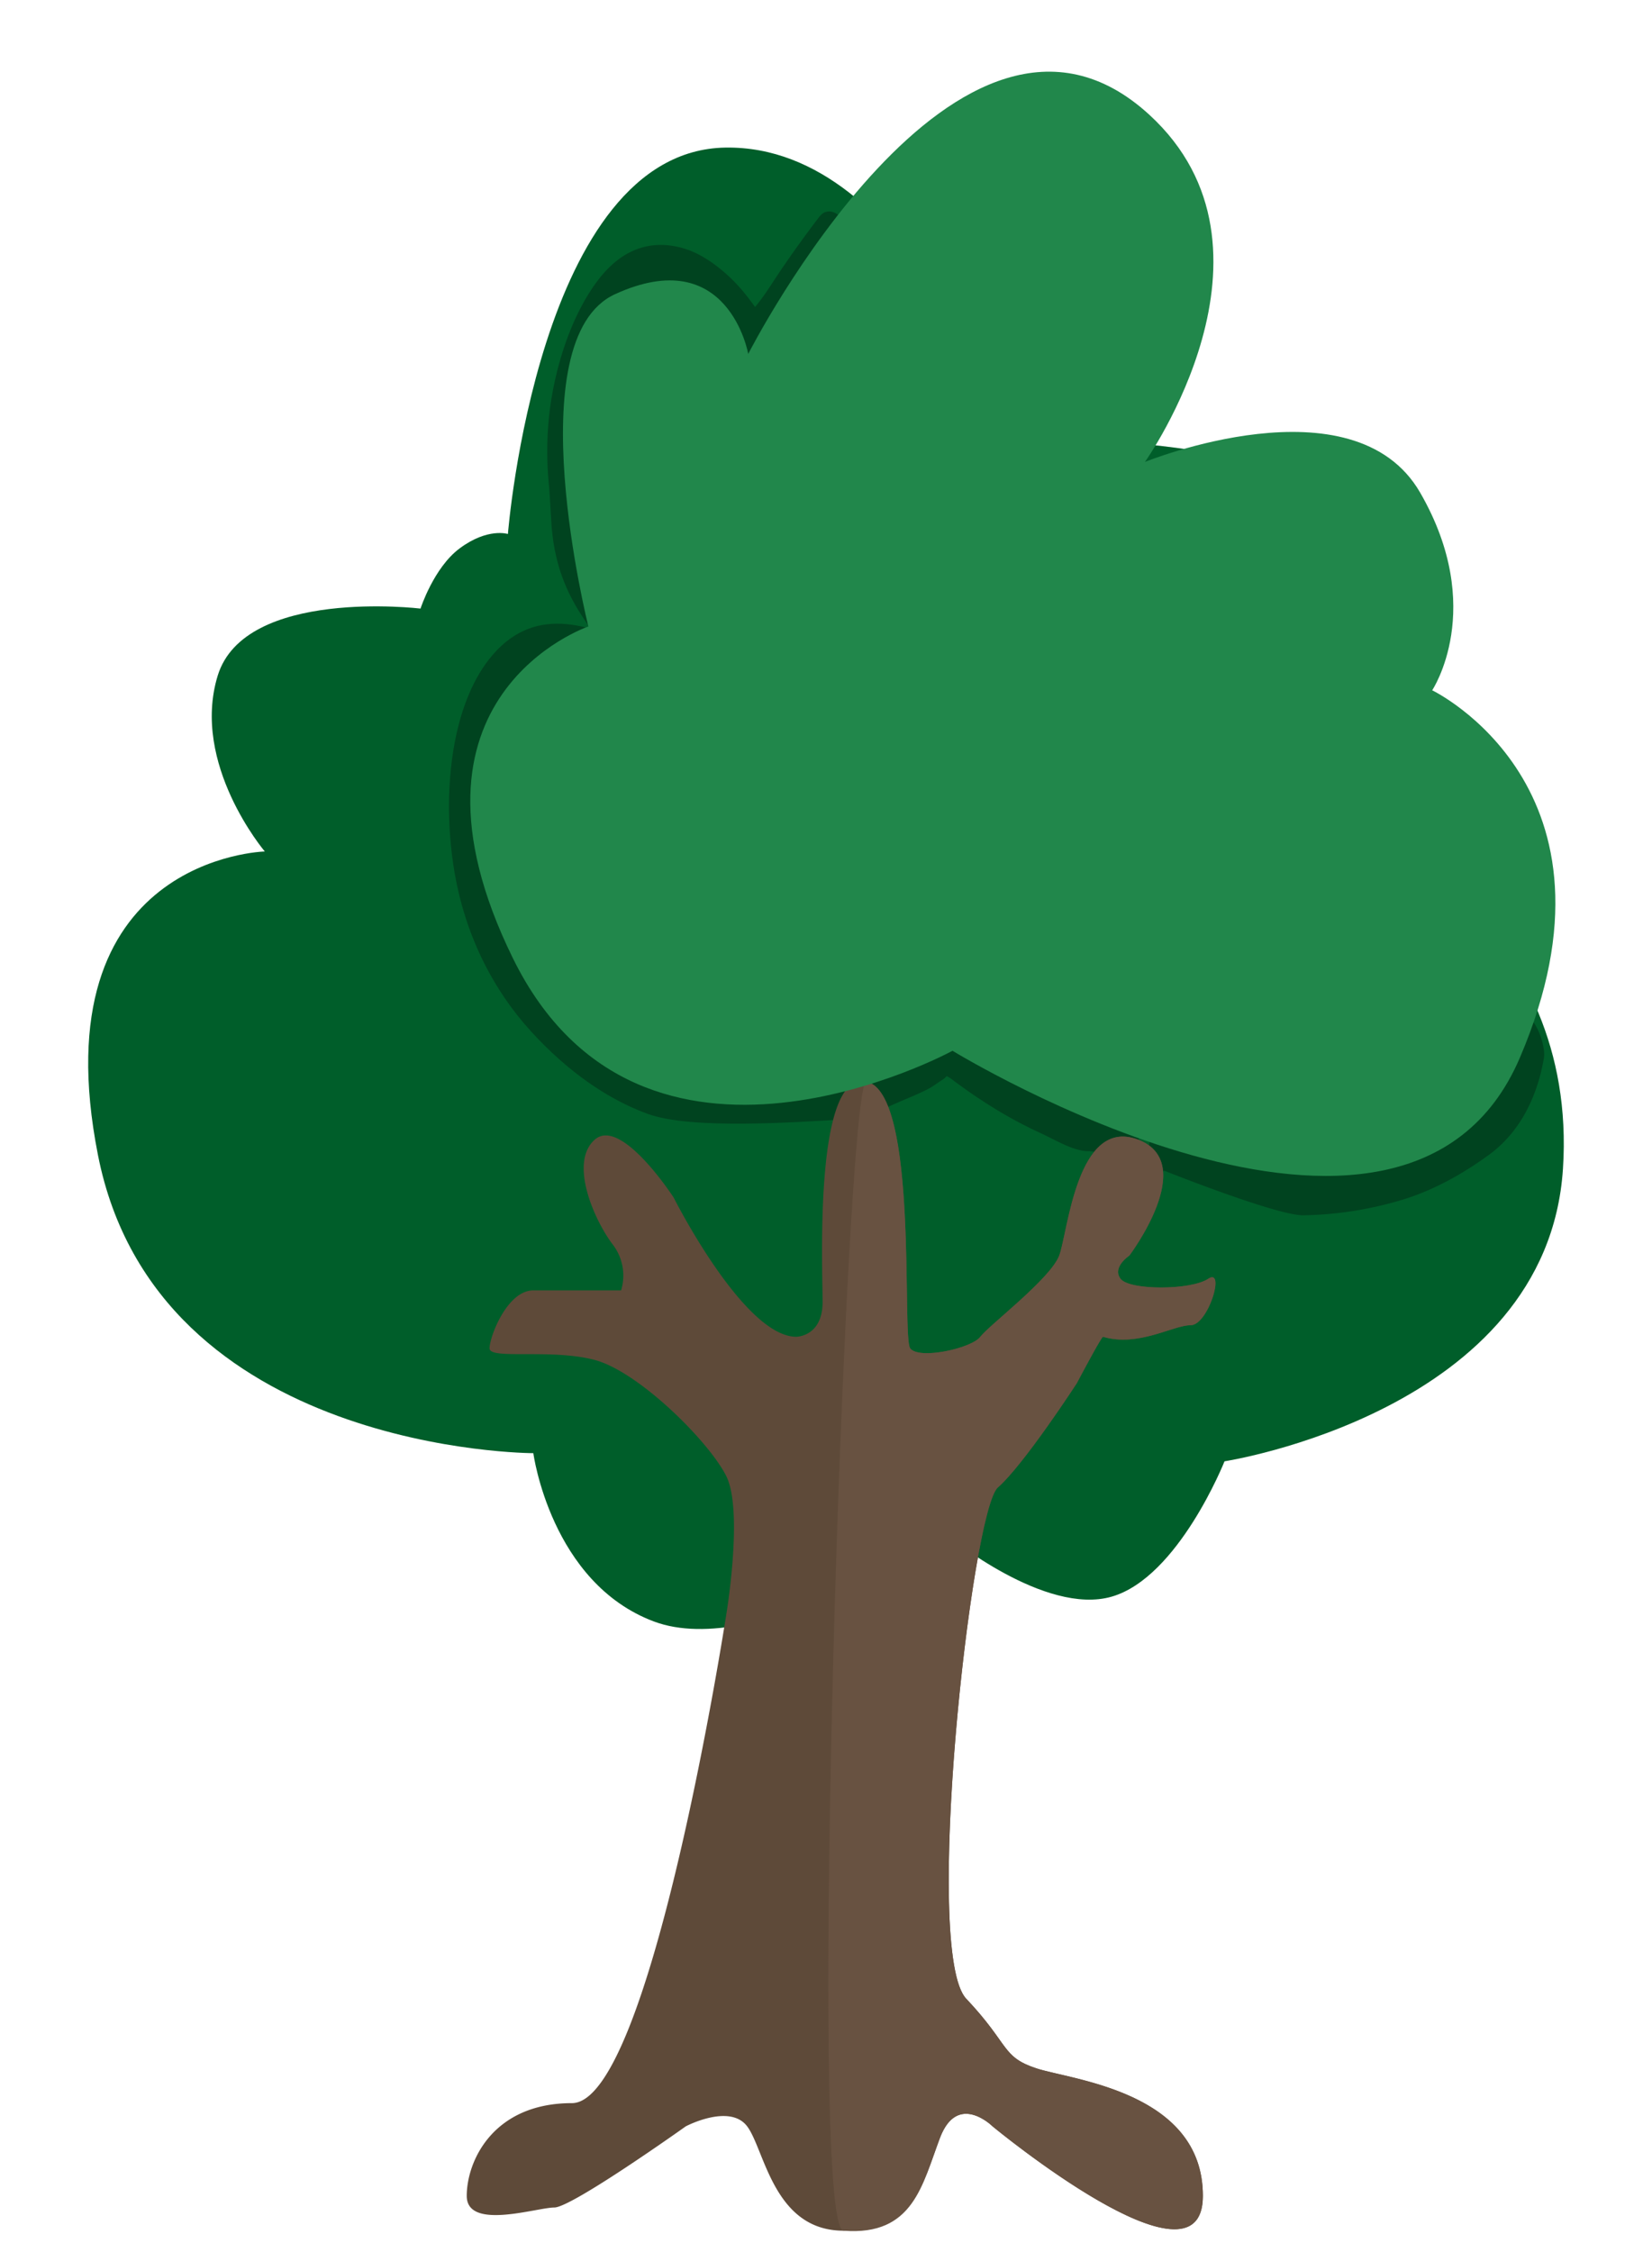<svg xmlns="http://www.w3.org/2000/svg" viewBox="0 0 899 1225"><defs><style>.cls-1{fill:#005e2a;}.cls-2{fill:#012d15;opacity:0.53;}.cls-3{fill:#5e4a39;}.cls-4{fill:#685241;}.cls-5{fill:#21874b;}</style></defs><title>Artboard 1</title><g id="oak"><path class="cls-1" d="M276.4,290.51S292.83,81.79,394.86,80.29,549.64,241,549.64,241s174.66-15,199.74,66.07-6.92,144.15-6.92,144.15,116.73,52.55,108.08,184.69S666.37,795,666.37,795,641.29,858.11,605,868.62s-89.06-33-89.06-33-103.76,67.57-160,46.55-65.71-91.6-65.71-91.6-204.93,0-236.92-162.17,90.79-165.17,90.79-165.17-40.34-47.57-25.64-95.62,110.38-36.52,110.38-36.52,7.18-22.25,21.27-32.73C265.41,286.94,276.4,290.51,276.4,290.51Z"/><path class="cls-2" d="M336.09,310.81a105.37,105.37,0,0,1-8.27-12.88,24,24,0,0,1-2-4c-.43-1.09-2.22-7.19-1.32-3.35-.36-1.52-.59-3.1-.85-4.67-.17-1-.25-2.05-.38-3.07,0,.09.26,3.93.12,1.56-.24-3.73-.31-7.47-.48-11.2-.57-12.2-2.6-23.89-1.53-36.2a122.93,122.93,0,0,1,8.77-35.67c8.36-20.43,20.66-30.51,35.05-27.31,8.43,1.88,16.49,7.73,23.68,15.38,7.92,8.42,14.41,23.35,24.65,20,6.19-2,11.09-10.18,15.94-16.73q4.69-6.35,9.26-13c6.22-9,12.4-18.11,18.88-26.6,5-6.59,7.64-17.52,4.19-27.77-2.9-8.61-10.92-13.92-16-7.28-7,9.16-13.83,18.6-20.51,28.41-6,8.76-12.18,19.57-19.23,25.49l5.9-2.77c.54-.12,2.9,4.15,1.14.94a29.87,29.87,0,0,0-2.22-3.12c-1.78-2.44-3.58-4.85-5.43-7.13a89.85,89.85,0,0,0-10.63-11.14c-7.67-6.71-15.83-11.85-24.34-14-16.46-4.25-32.27.53-45.6,18.44-11.9,16-20.83,39.31-24.92,64.49A181.62,181.62,0,0,0,298.85,265c.09.85.95,15.11,1.15,18.57,1.62,28.33,11.74,45.66,24.29,62.29,5,6.65,13.08,1.36,16-7.28a30.76,30.76,0,0,0-4.19-27.78Z"/><path class="cls-2" d="M346.87,352.16c-26.2-12.51-57.08-23.85-80.86,6.67-19.48,25-25,68.36-19.83,108,5.39,41.35,23.07,72.8,43.19,94.71,19.24,21,40.91,36.38,63.13,44.46,23.93,8.71,81.07,4.41,105.55,3.08,15-.81,15.08-41.41,0-40.59-35.55,1.92-105.6,2.33-137.9-24.21-17.86-14.68-36.73-33.77-46.49-64.89-7.37-23.45-9.37-57.33.7-79.2,15.65-34,46.36-18.39,66.3-8.87,14.53,6.94,20.72-32.22,6.21-39.15Z"/><path class="cls-2" d="M476.35,605.68c-2.73,2.13.55-.24.94-.45,1.2-.65,2.39-1.31,3.6-1.91,2.57-1.27,5.17-2.41,7.76-3.53,5.52-2.41,11.09-4.58,16.54-7.41,2.78-1.45,5.34-3.56,8.07-5.2.34-.2,2-1.67,1.74-1.66.85,0,2.94,1.63,4.15,2.53a292.34,292.34,0,0,0,24.35,16.39,239,239,0,0,0,23.15,12.19c8.13,3.73,17.9,9.93,26.37,9.65.59,0,21.68,3.7,24.93-2.61a42.09,42.09,0,0,0,4.46-19.07v-.2c-.77-26-24.15-26.16-23.38,0v.2l5.79-17.52c6.28-5.44,5.94-1.89,3.28-2.23a22.65,22.65,0,0,0-3,0c-2,0-4-.08-6-.07a27.34,27.34,0,0,0-4,.2c-3.82.56-5-.46-9.36-2.15a241.31,241.31,0,0,1-48.35-25.46c-7.48-5-15.15-13.36-23.4-12.38a16,16,0,0,0-7,2.92c.79-.53-7.21,5.15-3.56,2.75a58.68,58.68,0,0,1-7,3.8c-10.66,5.1-21.7,8.23-31.84,16.12-5.76,4.48-4.16,17.3-1.22,26,3.47,10.29,7.23,13.52,13,9Z"/><path class="cls-2" d="M709.23,661.16a197.86,197.86,0,0,0,52.39-8c16.68-4.81,33.4-13.7,49-25.16,13.39-9.86,25.1-26.59,29.56-52.37,1-6-3.53-20.39-9.95-23.45-5.73-2.73-11.39,1.84-12.59,12.65-1.9,17-13.08,24.52-22.08,30-15,9.18-30.3,17.2-46.16,20.75a195.87,195.87,0,0,1-43.63,5c-13.36-.07-52.28-20-65.62-18.61-15,1.6-21.46,36.57-6.41,35C633.71,636.92,694.71,661.32,709.23,661.16Z"/><path class="cls-3" d="M433.33,727.24s14.31,0,14.31-18.93-4.77-126.19,23.85-119.88,19.08,138.81,23.84,145.12,33.39,0,38.16-6.31,38.15-31.55,42.92-44.17S586,607.36,619.34,620s-4.77,63.09-4.77,63.09-9.54,6.31-4.77,12.62,38.15,6.31,47.69,0,0,25.24-9.54,25.24-28.47,12-47.69,6.31C599.45,727,586,752.48,586,752.48S557.34,796.64,543,809.26s-41,252.88-17.18,278.12,19.08,31.55,38.15,37.86,90.62,12.62,90.62,69.4-114.46-37.85-114.46-37.85-19.08-18.93-28.62,6.31-14.31,50.47-52.46,50.47-42.92-44.17-52.46-56.78-33.39,0-33.39,0-62,44.16-71.54,44.16S254,1213.57,254,1194.64s14.31-50.47,57.23-50.47,83.95-265.5,83.95-265.5,9.54-56.79,0-75.72-47.69-56.78-71.54-63.09-57.23,0-57.23-6.31S276,702,290.25,702H338a27.76,27.76,0,0,0-4.77-25.24c-9.54-12.62-23.85-44.16-9.54-56.78s42.92,31.54,42.92,31.54S404.72,727.24,433.33,727.24Z"/><path class="cls-4" d="M471.49,588.43c28.63,6.19,19.08,138.81,23.84,145.12s33.39,0,38.16-6.31,38.15-31.55,42.92-44.17S586,607.36,619.34,620s-4.77,63.09-4.77,63.09-9.54,6.31-4.77,12.62,38.15,6.31,47.69,0,0,25.24-9.54,25.24-28.47,12-47.69,6.31C599.45,727,586,752.48,586,752.48S557.34,796.64,543,809.26s-41,252.88-17.18,278.12,19.08,31.55,38.15,37.86,90.62,12.62,90.62,69.4-114.46-37.85-114.46-37.85-19.08-18.93-28.62,6.31-14.39,53.46-52.46,50.47C439,1212,460.25,586,471.49,588.43Z"/><path class="cls-5" d="M407.18,192.55S521.75-32.74,625.48,62.46c79.78,73.21-2.42,188.85-2.42,188.85s113.58-46.17,149.83,16.78,6.49,107.45,6.49,107.45,110.55,53,47.72,199.89-308.75-3.78-308.75-3.78S349.18,664,279.1,521.29s41.09-180.46,41.09-180.46-39.25-156.17,14.5-180.78C396.45,131.77,407.18,192.55,407.18,192.55Z"/></g></svg>